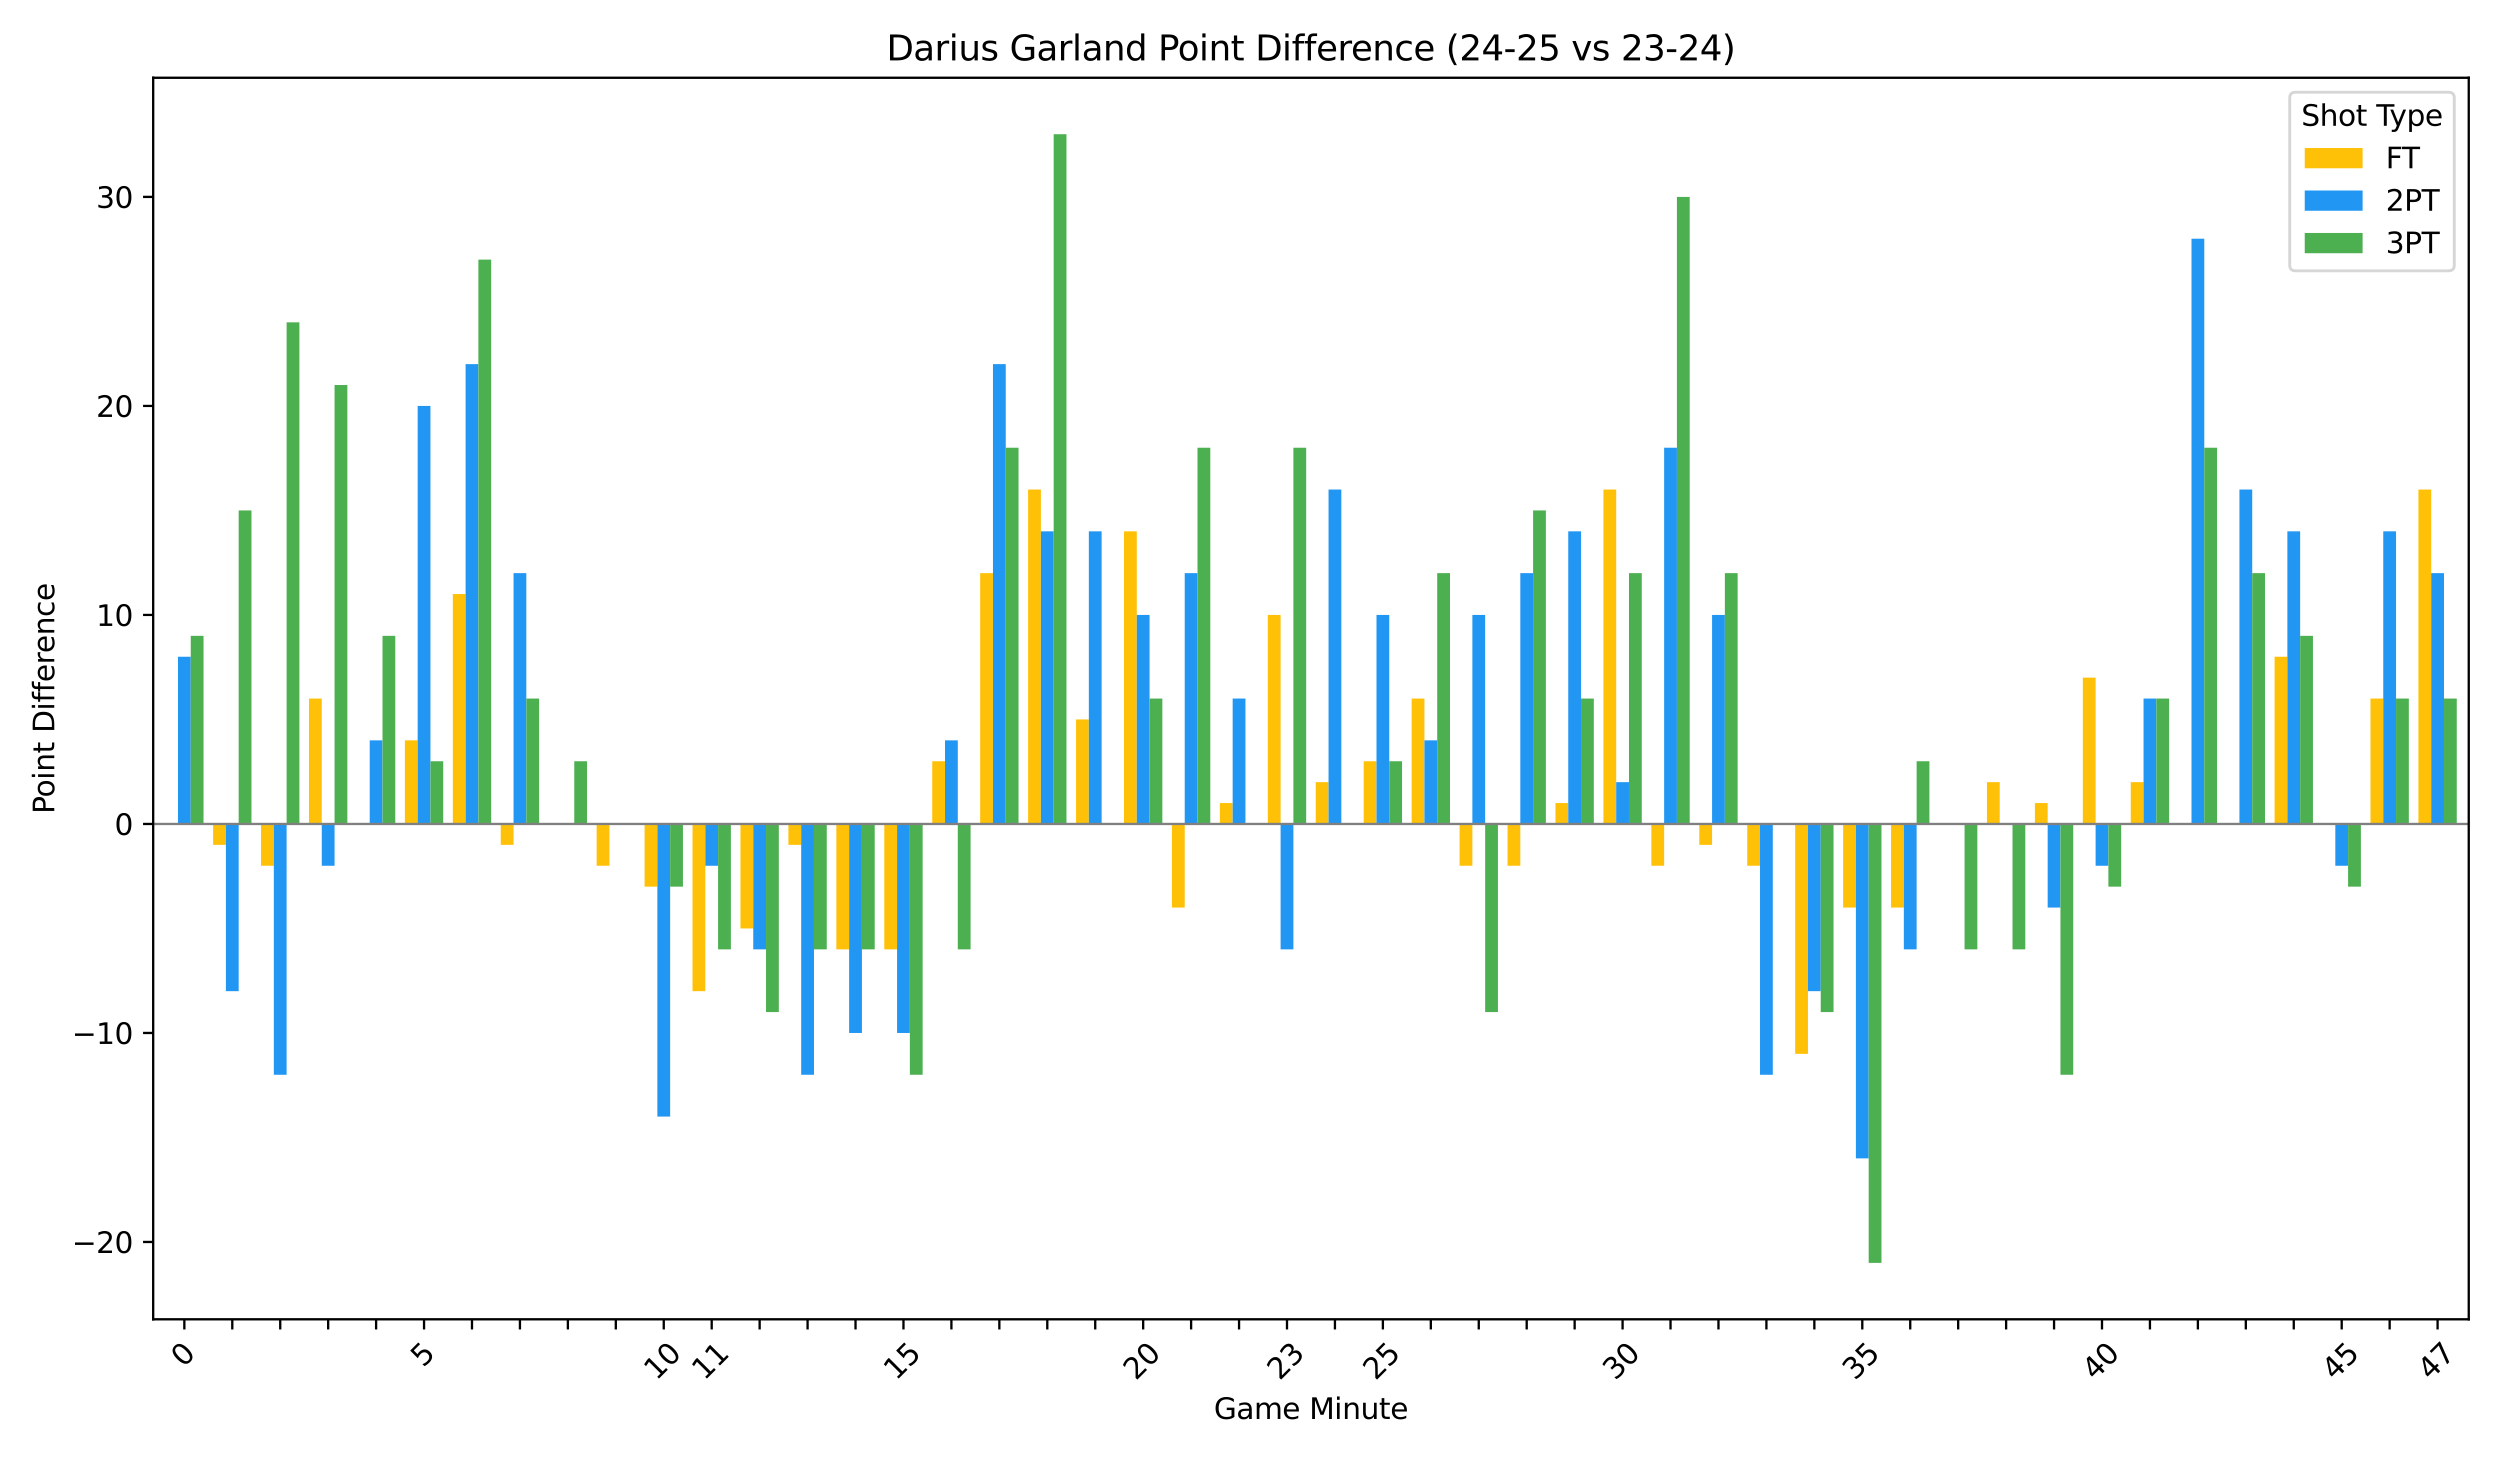 <?xml version="1.0" encoding="utf-8" standalone="no"?>
<!DOCTYPE svg PUBLIC "-//W3C//DTD SVG 1.1//EN"
  "http://www.w3.org/Graphics/SVG/1.1/DTD/svg11.dtd">
<svg xmlns:xlink="http://www.w3.org/1999/xlink" width="864pt" height="504pt" viewBox="0 0 864 504" xmlns="http://www.w3.org/2000/svg" version="1.1">
 <defs>
  <style type="text/css">*{stroke-linejoin: round; stroke-linecap: butt}</style>
 </defs>
 <g id="figure_1">
  <g id="patch_1">
   <path d="M 0 504 
L 864 504 
L 864 0 
L 0 0 
z
" style="fill: #ffffff"/>
  </g>
  <g id="axes_1">
   <g id="patch_2">
    <path d="M 52.94 455.956 
L 853.2 455.956 
L 853.2 26.88 
L 52.94 26.88 
z
" style="fill: #ffffff"/>
   </g>
   <g id="patch_3">
    <path d="M 57.082 284.759 
L 61.5 284.759 
L 61.5 284.759 
L 57.082 284.759 
z
" clip-path="url(#p89f8c8fff1)" style="fill: #ffc107"/>
   </g>
   <g id="patch_4">
    <path d="M 73.651 284.759 
L 78.069 284.759 
L 78.069 291.982 
L 73.651 291.982 
z
" clip-path="url(#p89f8c8fff1)" style="fill: #ffc107"/>
   </g>
   <g id="patch_5">
    <path d="M 90.219 284.759 
L 94.637 284.759 
L 94.637 299.206 
L 90.219 299.206 
z
" clip-path="url(#p89f8c8fff1)" style="fill: #ffc107"/>
   </g>
   <g id="patch_6">
    <path d="M 106.788 284.759 
L 111.206 284.759 
L 111.206 241.418 
L 106.788 241.418 
z
" clip-path="url(#p89f8c8fff1)" style="fill: #ffc107"/>
   </g>
   <g id="patch_7">
    <path d="M 123.356 284.759 
L 127.775 284.759 
L 127.775 284.759 
L 123.356 284.759 
z
" clip-path="url(#p89f8c8fff1)" style="fill: #ffc107"/>
   </g>
   <g id="patch_8">
    <path d="M 139.925 284.759 
L 144.343 284.759 
L 144.343 255.865 
L 139.925 255.865 
z
" clip-path="url(#p89f8c8fff1)" style="fill: #ffc107"/>
   </g>
   <g id="patch_9">
    <path d="M 156.493 284.759 
L 160.912 284.759 
L 160.912 205.3 
L 156.493 205.3 
z
" clip-path="url(#p89f8c8fff1)" style="fill: #ffc107"/>
   </g>
   <g id="patch_10">
    <path d="M 173.062 284.759 
L 177.48 284.759 
L 177.48 291.982 
L 173.062 291.982 
z
" clip-path="url(#p89f8c8fff1)" style="fill: #ffc107"/>
   </g>
   <g id="patch_11">
    <path d="M 189.63 284.759 
L 194.049 284.759 
L 194.049 284.759 
L 189.63 284.759 
z
" clip-path="url(#p89f8c8fff1)" style="fill: #ffc107"/>
   </g>
   <g id="patch_12">
    <path d="M 206.199 284.759 
L 210.617 284.759 
L 210.617 299.206 
L 206.199 299.206 
z
" clip-path="url(#p89f8c8fff1)" style="fill: #ffc107"/>
   </g>
   <g id="patch_13">
    <path d="M 222.767 284.759 
L 227.186 284.759 
L 227.186 306.429 
L 222.767 306.429 
z
" clip-path="url(#p89f8c8fff1)" style="fill: #ffc107"/>
   </g>
   <g id="patch_14">
    <path d="M 239.336 284.759 
L 243.754 284.759 
L 243.754 342.547 
L 239.336 342.547 
z
" clip-path="url(#p89f8c8fff1)" style="fill: #ffc107"/>
   </g>
   <g id="patch_15">
    <path d="M 255.904 284.759 
L 260.323 284.759 
L 260.323 320.876 
L 255.904 320.876 
z
" clip-path="url(#p89f8c8fff1)" style="fill: #ffc107"/>
   </g>
   <g id="patch_16">
    <path d="M 272.473 284.759 
L 276.891 284.759 
L 276.891 291.982 
L 272.473 291.982 
z
" clip-path="url(#p89f8c8fff1)" style="fill: #ffc107"/>
   </g>
   <g id="patch_17">
    <path d="M 289.042 284.759 
L 293.46 284.759 
L 293.46 328.1 
L 289.042 328.1 
z
" clip-path="url(#p89f8c8fff1)" style="fill: #ffc107"/>
   </g>
   <g id="patch_18">
    <path d="M 305.61 284.759 
L 310.028 284.759 
L 310.028 328.1 
L 305.61 328.1 
z
" clip-path="url(#p89f8c8fff1)" style="fill: #ffc107"/>
   </g>
   <g id="patch_19">
    <path d="M 322.179 284.759 
L 326.597 284.759 
L 326.597 263.088 
L 322.179 263.088 
z
" clip-path="url(#p89f8c8fff1)" style="fill: #ffc107"/>
   </g>
   <g id="patch_20">
    <path d="M 338.747 284.759 
L 343.165 284.759 
L 343.165 198.077 
L 338.747 198.077 
z
" clip-path="url(#p89f8c8fff1)" style="fill: #ffc107"/>
   </g>
   <g id="patch_21">
    <path d="M 355.316 284.759 
L 359.734 284.759 
L 359.734 169.183 
L 355.316 169.183 
z
" clip-path="url(#p89f8c8fff1)" style="fill: #ffc107"/>
   </g>
   <g id="patch_22">
    <path d="M 371.884 284.759 
L 376.302 284.759 
L 376.302 248.641 
L 371.884 248.641 
z
" clip-path="url(#p89f8c8fff1)" style="fill: #ffc107"/>
   </g>
   <g id="patch_23">
    <path d="M 388.453 284.759 
L 392.871 284.759 
L 392.871 183.63 
L 388.453 183.63 
z
" clip-path="url(#p89f8c8fff1)" style="fill: #ffc107"/>
   </g>
   <g id="patch_24">
    <path d="M 405.021 284.759 
L 409.44 284.759 
L 409.44 313.653 
L 405.021 313.653 
z
" clip-path="url(#p89f8c8fff1)" style="fill: #ffc107"/>
   </g>
   <g id="patch_25">
    <path d="M 421.59 284.759 
L 426.008 284.759 
L 426.008 277.535 
L 421.59 277.535 
z
" clip-path="url(#p89f8c8fff1)" style="fill: #ffc107"/>
   </g>
   <g id="patch_26">
    <path d="M 438.158 284.759 
L 442.577 284.759 
L 442.577 212.524 
L 438.158 212.524 
z
" clip-path="url(#p89f8c8fff1)" style="fill: #ffc107"/>
   </g>
   <g id="patch_27">
    <path d="M 454.727 284.759 
L 459.145 284.759 
L 459.145 270.312 
L 454.727 270.312 
z
" clip-path="url(#p89f8c8fff1)" style="fill: #ffc107"/>
   </g>
   <g id="patch_28">
    <path d="M 471.295 284.759 
L 475.714 284.759 
L 475.714 263.088 
L 471.295 263.088 
z
" clip-path="url(#p89f8c8fff1)" style="fill: #ffc107"/>
   </g>
   <g id="patch_29">
    <path d="M 487.864 284.759 
L 492.282 284.759 
L 492.282 241.418 
L 487.864 241.418 
z
" clip-path="url(#p89f8c8fff1)" style="fill: #ffc107"/>
   </g>
   <g id="patch_30">
    <path d="M 504.432 284.759 
L 508.851 284.759 
L 508.851 299.206 
L 504.432 299.206 
z
" clip-path="url(#p89f8c8fff1)" style="fill: #ffc107"/>
   </g>
   <g id="patch_31">
    <path d="M 521.001 284.759 
L 525.419 284.759 
L 525.419 299.206 
L 521.001 299.206 
z
" clip-path="url(#p89f8c8fff1)" style="fill: #ffc107"/>
   </g>
   <g id="patch_32">
    <path d="M 537.57 284.759 
L 541.988 284.759 
L 541.988 277.535 
L 537.57 277.535 
z
" clip-path="url(#p89f8c8fff1)" style="fill: #ffc107"/>
   </g>
   <g id="patch_33">
    <path d="M 554.138 284.759 
L 558.556 284.759 
L 558.556 169.183 
L 554.138 169.183 
z
" clip-path="url(#p89f8c8fff1)" style="fill: #ffc107"/>
   </g>
   <g id="patch_34">
    <path d="M 570.707 284.759 
L 575.125 284.759 
L 575.125 299.206 
L 570.707 299.206 
z
" clip-path="url(#p89f8c8fff1)" style="fill: #ffc107"/>
   </g>
   <g id="patch_35">
    <path d="M 587.275 284.759 
L 591.693 284.759 
L 591.693 291.982 
L 587.275 291.982 
z
" clip-path="url(#p89f8c8fff1)" style="fill: #ffc107"/>
   </g>
   <g id="patch_36">
    <path d="M 603.844 284.759 
L 608.262 284.759 
L 608.262 299.206 
L 603.844 299.206 
z
" clip-path="url(#p89f8c8fff1)" style="fill: #ffc107"/>
   </g>
   <g id="patch_37">
    <path d="M 620.412 284.759 
L 624.83 284.759 
L 624.83 364.217 
L 620.412 364.217 
z
" clip-path="url(#p89f8c8fff1)" style="fill: #ffc107"/>
   </g>
   <g id="patch_38">
    <path d="M 636.981 284.759 
L 641.399 284.759 
L 641.399 313.653 
L 636.981 313.653 
z
" clip-path="url(#p89f8c8fff1)" style="fill: #ffc107"/>
   </g>
   <g id="patch_39">
    <path d="M 653.549 284.759 
L 657.967 284.759 
L 657.967 313.653 
L 653.549 313.653 
z
" clip-path="url(#p89f8c8fff1)" style="fill: #ffc107"/>
   </g>
   <g id="patch_40">
    <path d="M 670.118 284.759 
L 674.536 284.759 
L 674.536 284.759 
L 670.118 284.759 
z
" clip-path="url(#p89f8c8fff1)" style="fill: #ffc107"/>
   </g>
   <g id="patch_41">
    <path d="M 686.686 284.759 
L 691.105 284.759 
L 691.105 270.312 
L 686.686 270.312 
z
" clip-path="url(#p89f8c8fff1)" style="fill: #ffc107"/>
   </g>
   <g id="patch_42">
    <path d="M 703.255 284.759 
L 707.673 284.759 
L 707.673 277.535 
L 703.255 277.535 
z
" clip-path="url(#p89f8c8fff1)" style="fill: #ffc107"/>
   </g>
   <g id="patch_43">
    <path d="M 719.823 284.759 
L 724.242 284.759 
L 724.242 234.194 
L 719.823 234.194 
z
" clip-path="url(#p89f8c8fff1)" style="fill: #ffc107"/>
   </g>
   <g id="patch_44">
    <path d="M 736.392 284.759 
L 740.81 284.759 
L 740.81 270.312 
L 736.392 270.312 
z
" clip-path="url(#p89f8c8fff1)" style="fill: #ffc107"/>
   </g>
   <g id="patch_45">
    <path d="M 752.96 284.759 
L 757.379 284.759 
L 757.379 284.759 
L 752.96 284.759 
z
" clip-path="url(#p89f8c8fff1)" style="fill: #ffc107"/>
   </g>
   <g id="patch_46">
    <path d="M 769.529 284.759 
L 773.947 284.759 
L 773.947 284.759 
L 769.529 284.759 
z
" clip-path="url(#p89f8c8fff1)" style="fill: #ffc107"/>
   </g>
   <g id="patch_47">
    <path d="M 786.097 284.759 
L 790.516 284.759 
L 790.516 226.971 
L 786.097 226.971 
z
" clip-path="url(#p89f8c8fff1)" style="fill: #ffc107"/>
   </g>
   <g id="patch_48">
    <path d="M 802.666 284.759 
L 807.084 284.759 
L 807.084 284.759 
L 802.666 284.759 
z
" clip-path="url(#p89f8c8fff1)" style="fill: #ffc107"/>
   </g>
   <g id="patch_49">
    <path d="M 819.235 284.759 
L 823.653 284.759 
L 823.653 241.418 
L 819.235 241.418 
z
" clip-path="url(#p89f8c8fff1)" style="fill: #ffc107"/>
   </g>
   <g id="patch_50">
    <path d="M 835.803 284.759 
L 840.221 284.759 
L 840.221 169.183 
L 835.803 169.183 
z
" clip-path="url(#p89f8c8fff1)" style="fill: #ffc107"/>
   </g>
   <g id="patch_51">
    <path d="M 61.5 284.759 
L 65.919 284.759 
L 65.919 226.971 
L 61.5 226.971 
z
" clip-path="url(#p89f8c8fff1)" style="fill: #2196f3"/>
   </g>
   <g id="patch_52">
    <path d="M 78.069 284.759 
L 82.487 284.759 
L 82.487 342.547 
L 78.069 342.547 
z
" clip-path="url(#p89f8c8fff1)" style="fill: #2196f3"/>
   </g>
   <g id="patch_53">
    <path d="M 94.637 284.759 
L 99.056 284.759 
L 99.056 371.441 
L 94.637 371.441 
z
" clip-path="url(#p89f8c8fff1)" style="fill: #2196f3"/>
   </g>
   <g id="patch_54">
    <path d="M 111.206 284.759 
L 115.624 284.759 
L 115.624 299.206 
L 111.206 299.206 
z
" clip-path="url(#p89f8c8fff1)" style="fill: #2196f3"/>
   </g>
   <g id="patch_55">
    <path d="M 127.775 284.759 
L 132.193 284.759 
L 132.193 255.865 
L 127.775 255.865 
z
" clip-path="url(#p89f8c8fff1)" style="fill: #2196f3"/>
   </g>
   <g id="patch_56">
    <path d="M 144.343 284.759 
L 148.761 284.759 
L 148.761 140.289 
L 144.343 140.289 
z
" clip-path="url(#p89f8c8fff1)" style="fill: #2196f3"/>
   </g>
   <g id="patch_57">
    <path d="M 160.912 284.759 
L 165.33 284.759 
L 165.33 125.842 
L 160.912 125.842 
z
" clip-path="url(#p89f8c8fff1)" style="fill: #2196f3"/>
   </g>
   <g id="patch_58">
    <path d="M 177.48 284.759 
L 181.898 284.759 
L 181.898 198.077 
L 177.48 198.077 
z
" clip-path="url(#p89f8c8fff1)" style="fill: #2196f3"/>
   </g>
   <g id="patch_59">
    <path d="M 194.049 284.759 
L 198.467 284.759 
L 198.467 284.759 
L 194.049 284.759 
z
" clip-path="url(#p89f8c8fff1)" style="fill: #2196f3"/>
   </g>
   <g id="patch_60">
    <path d="M 210.617 284.759 
L 215.035 284.759 
L 215.035 284.759 
L 210.617 284.759 
z
" clip-path="url(#p89f8c8fff1)" style="fill: #2196f3"/>
   </g>
   <g id="patch_61">
    <path d="M 227.186 284.759 
L 231.604 284.759 
L 231.604 385.888 
L 227.186 385.888 
z
" clip-path="url(#p89f8c8fff1)" style="fill: #2196f3"/>
   </g>
   <g id="patch_62">
    <path d="M 243.754 284.759 
L 248.173 284.759 
L 248.173 299.206 
L 243.754 299.206 
z
" clip-path="url(#p89f8c8fff1)" style="fill: #2196f3"/>
   </g>
   <g id="patch_63">
    <path d="M 260.323 284.759 
L 264.741 284.759 
L 264.741 328.1 
L 260.323 328.1 
z
" clip-path="url(#p89f8c8fff1)" style="fill: #2196f3"/>
   </g>
   <g id="patch_64">
    <path d="M 276.891 284.759 
L 281.31 284.759 
L 281.31 371.441 
L 276.891 371.441 
z
" clip-path="url(#p89f8c8fff1)" style="fill: #2196f3"/>
   </g>
   <g id="patch_65">
    <path d="M 293.46 284.759 
L 297.878 284.759 
L 297.878 356.994 
L 293.46 356.994 
z
" clip-path="url(#p89f8c8fff1)" style="fill: #2196f3"/>
   </g>
   <g id="patch_66">
    <path d="M 310.028 284.759 
L 314.447 284.759 
L 314.447 356.994 
L 310.028 356.994 
z
" clip-path="url(#p89f8c8fff1)" style="fill: #2196f3"/>
   </g>
   <g id="patch_67">
    <path d="M 326.597 284.759 
L 331.015 284.759 
L 331.015 255.865 
L 326.597 255.865 
z
" clip-path="url(#p89f8c8fff1)" style="fill: #2196f3"/>
   </g>
   <g id="patch_68">
    <path d="M 343.165 284.759 
L 347.584 284.759 
L 347.584 125.842 
L 343.165 125.842 
z
" clip-path="url(#p89f8c8fff1)" style="fill: #2196f3"/>
   </g>
   <g id="patch_69">
    <path d="M 359.734 284.759 
L 364.152 284.759 
L 364.152 183.63 
L 359.734 183.63 
z
" clip-path="url(#p89f8c8fff1)" style="fill: #2196f3"/>
   </g>
   <g id="patch_70">
    <path d="M 376.302 284.759 
L 380.721 284.759 
L 380.721 183.63 
L 376.302 183.63 
z
" clip-path="url(#p89f8c8fff1)" style="fill: #2196f3"/>
   </g>
   <g id="patch_71">
    <path d="M 392.871 284.759 
L 397.289 284.759 
L 397.289 212.524 
L 392.871 212.524 
z
" clip-path="url(#p89f8c8fff1)" style="fill: #2196f3"/>
   </g>
   <g id="patch_72">
    <path d="M 409.44 284.759 
L 413.858 284.759 
L 413.858 198.077 
L 409.44 198.077 
z
" clip-path="url(#p89f8c8fff1)" style="fill: #2196f3"/>
   </g>
   <g id="patch_73">
    <path d="M 426.008 284.759 
L 430.426 284.759 
L 430.426 241.418 
L 426.008 241.418 
z
" clip-path="url(#p89f8c8fff1)" style="fill: #2196f3"/>
   </g>
   <g id="patch_74">
    <path d="M 442.577 284.759 
L 446.995 284.759 
L 446.995 328.1 
L 442.577 328.1 
z
" clip-path="url(#p89f8c8fff1)" style="fill: #2196f3"/>
   </g>
   <g id="patch_75">
    <path d="M 459.145 284.759 
L 463.563 284.759 
L 463.563 169.183 
L 459.145 169.183 
z
" clip-path="url(#p89f8c8fff1)" style="fill: #2196f3"/>
   </g>
   <g id="patch_76">
    <path d="M 475.714 284.759 
L 480.132 284.759 
L 480.132 212.524 
L 475.714 212.524 
z
" clip-path="url(#p89f8c8fff1)" style="fill: #2196f3"/>
   </g>
   <g id="patch_77">
    <path d="M 492.282 284.759 
L 496.7 284.759 
L 496.7 255.865 
L 492.282 255.865 
z
" clip-path="url(#p89f8c8fff1)" style="fill: #2196f3"/>
   </g>
   <g id="patch_78">
    <path d="M 508.851 284.759 
L 513.269 284.759 
L 513.269 212.524 
L 508.851 212.524 
z
" clip-path="url(#p89f8c8fff1)" style="fill: #2196f3"/>
   </g>
   <g id="patch_79">
    <path d="M 525.419 284.759 
L 529.838 284.759 
L 529.838 198.077 
L 525.419 198.077 
z
" clip-path="url(#p89f8c8fff1)" style="fill: #2196f3"/>
   </g>
   <g id="patch_80">
    <path d="M 541.988 284.759 
L 546.406 284.759 
L 546.406 183.63 
L 541.988 183.63 
z
" clip-path="url(#p89f8c8fff1)" style="fill: #2196f3"/>
   </g>
   <g id="patch_81">
    <path d="M 558.556 284.759 
L 562.975 284.759 
L 562.975 270.312 
L 558.556 270.312 
z
" clip-path="url(#p89f8c8fff1)" style="fill: #2196f3"/>
   </g>
   <g id="patch_82">
    <path d="M 575.125 284.759 
L 579.543 284.759 
L 579.543 154.736 
L 575.125 154.736 
z
" clip-path="url(#p89f8c8fff1)" style="fill: #2196f3"/>
   </g>
   <g id="patch_83">
    <path d="M 591.693 284.759 
L 596.112 284.759 
L 596.112 212.524 
L 591.693 212.524 
z
" clip-path="url(#p89f8c8fff1)" style="fill: #2196f3"/>
   </g>
   <g id="patch_84">
    <path d="M 608.262 284.759 
L 612.68 284.759 
L 612.68 371.441 
L 608.262 371.441 
z
" clip-path="url(#p89f8c8fff1)" style="fill: #2196f3"/>
   </g>
   <g id="patch_85">
    <path d="M 624.83 284.759 
L 629.249 284.759 
L 629.249 342.547 
L 624.83 342.547 
z
" clip-path="url(#p89f8c8fff1)" style="fill: #2196f3"/>
   </g>
   <g id="patch_86">
    <path d="M 641.399 284.759 
L 645.817 284.759 
L 645.817 400.335 
L 641.399 400.335 
z
" clip-path="url(#p89f8c8fff1)" style="fill: #2196f3"/>
   </g>
   <g id="patch_87">
    <path d="M 657.967 284.759 
L 662.386 284.759 
L 662.386 328.1 
L 657.967 328.1 
z
" clip-path="url(#p89f8c8fff1)" style="fill: #2196f3"/>
   </g>
   <g id="patch_88">
    <path d="M 674.536 284.759 
L 678.954 284.759 
L 678.954 284.759 
L 674.536 284.759 
z
" clip-path="url(#p89f8c8fff1)" style="fill: #2196f3"/>
   </g>
   <g id="patch_89">
    <path d="M 691.105 284.759 
L 695.523 284.759 
L 695.523 284.759 
L 691.105 284.759 
z
" clip-path="url(#p89f8c8fff1)" style="fill: #2196f3"/>
   </g>
   <g id="patch_90">
    <path d="M 707.673 284.759 
L 712.091 284.759 
L 712.091 313.653 
L 707.673 313.653 
z
" clip-path="url(#p89f8c8fff1)" style="fill: #2196f3"/>
   </g>
   <g id="patch_91">
    <path d="M 724.242 284.759 
L 728.66 284.759 
L 728.66 299.206 
L 724.242 299.206 
z
" clip-path="url(#p89f8c8fff1)" style="fill: #2196f3"/>
   </g>
   <g id="patch_92">
    <path d="M 740.81 284.759 
L 745.228 284.759 
L 745.228 241.418 
L 740.81 241.418 
z
" clip-path="url(#p89f8c8fff1)" style="fill: #2196f3"/>
   </g>
   <g id="patch_93">
    <path d="M 757.379 284.759 
L 761.797 284.759 
L 761.797 82.501 
L 757.379 82.501 
z
" clip-path="url(#p89f8c8fff1)" style="fill: #2196f3"/>
   </g>
   <g id="patch_94">
    <path d="M 773.947 284.759 
L 778.365 284.759 
L 778.365 169.183 
L 773.947 169.183 
z
" clip-path="url(#p89f8c8fff1)" style="fill: #2196f3"/>
   </g>
   <g id="patch_95">
    <path d="M 790.516 284.759 
L 794.934 284.759 
L 794.934 183.63 
L 790.516 183.63 
z
" clip-path="url(#p89f8c8fff1)" style="fill: #2196f3"/>
   </g>
   <g id="patch_96">
    <path d="M 807.084 284.759 
L 811.503 284.759 
L 811.503 299.206 
L 807.084 299.206 
z
" clip-path="url(#p89f8c8fff1)" style="fill: #2196f3"/>
   </g>
   <g id="patch_97">
    <path d="M 823.653 284.759 
L 828.071 284.759 
L 828.071 183.63 
L 823.653 183.63 
z
" clip-path="url(#p89f8c8fff1)" style="fill: #2196f3"/>
   </g>
   <g id="patch_98">
    <path d="M 840.221 284.759 
L 844.64 284.759 
L 844.64 198.077 
L 840.221 198.077 
z
" clip-path="url(#p89f8c8fff1)" style="fill: #2196f3"/>
   </g>
   <g id="patch_99">
    <path d="M 65.919 284.759 
L 70.337 284.759 
L 70.337 219.747 
L 65.919 219.747 
z
" clip-path="url(#p89f8c8fff1)" style="fill: #4caf50"/>
   </g>
   <g id="patch_100">
    <path d="M 82.487 284.759 
L 86.905 284.759 
L 86.905 176.406 
L 82.487 176.406 
z
" clip-path="url(#p89f8c8fff1)" style="fill: #4caf50"/>
   </g>
   <g id="patch_101">
    <path d="M 99.056 284.759 
L 103.474 284.759 
L 103.474 111.395 
L 99.056 111.395 
z
" clip-path="url(#p89f8c8fff1)" style="fill: #4caf50"/>
   </g>
   <g id="patch_102">
    <path d="M 115.624 284.759 
L 120.043 284.759 
L 120.043 133.065 
L 115.624 133.065 
z
" clip-path="url(#p89f8c8fff1)" style="fill: #4caf50"/>
   </g>
   <g id="patch_103">
    <path d="M 132.193 284.759 
L 136.611 284.759 
L 136.611 219.747 
L 132.193 219.747 
z
" clip-path="url(#p89f8c8fff1)" style="fill: #4caf50"/>
   </g>
   <g id="patch_104">
    <path d="M 148.761 284.759 
L 153.18 284.759 
L 153.18 263.088 
L 148.761 263.088 
z
" clip-path="url(#p89f8c8fff1)" style="fill: #4caf50"/>
   </g>
   <g id="patch_105">
    <path d="M 165.33 284.759 
L 169.748 284.759 
L 169.748 89.724 
L 165.33 89.724 
z
" clip-path="url(#p89f8c8fff1)" style="fill: #4caf50"/>
   </g>
   <g id="patch_106">
    <path d="M 181.898 284.759 
L 186.317 284.759 
L 186.317 241.418 
L 181.898 241.418 
z
" clip-path="url(#p89f8c8fff1)" style="fill: #4caf50"/>
   </g>
   <g id="patch_107">
    <path d="M 198.467 284.759 
L 202.885 284.759 
L 202.885 263.088 
L 198.467 263.088 
z
" clip-path="url(#p89f8c8fff1)" style="fill: #4caf50"/>
   </g>
   <g id="patch_108">
    <path d="M 215.035 284.759 
L 219.454 284.759 
L 219.454 284.759 
L 215.035 284.759 
z
" clip-path="url(#p89f8c8fff1)" style="fill: #4caf50"/>
   </g>
   <g id="patch_109">
    <path d="M 231.604 284.759 
L 236.022 284.759 
L 236.022 306.429 
L 231.604 306.429 
z
" clip-path="url(#p89f8c8fff1)" style="fill: #4caf50"/>
   </g>
   <g id="patch_110">
    <path d="M 248.173 284.759 
L 252.591 284.759 
L 252.591 328.1 
L 248.173 328.1 
z
" clip-path="url(#p89f8c8fff1)" style="fill: #4caf50"/>
   </g>
   <g id="patch_111">
    <path d="M 264.741 284.759 
L 269.159 284.759 
L 269.159 349.77 
L 264.741 349.77 
z
" clip-path="url(#p89f8c8fff1)" style="fill: #4caf50"/>
   </g>
   <g id="patch_112">
    <path d="M 281.31 284.759 
L 285.728 284.759 
L 285.728 328.1 
L 281.31 328.1 
z
" clip-path="url(#p89f8c8fff1)" style="fill: #4caf50"/>
   </g>
   <g id="patch_113">
    <path d="M 297.878 284.759 
L 302.296 284.759 
L 302.296 328.1 
L 297.878 328.1 
z
" clip-path="url(#p89f8c8fff1)" style="fill: #4caf50"/>
   </g>
   <g id="patch_114">
    <path d="M 314.447 284.759 
L 318.865 284.759 
L 318.865 371.441 
L 314.447 371.441 
z
" clip-path="url(#p89f8c8fff1)" style="fill: #4caf50"/>
   </g>
   <g id="patch_115">
    <path d="M 331.015 284.759 
L 335.433 284.759 
L 335.433 328.1 
L 331.015 328.1 
z
" clip-path="url(#p89f8c8fff1)" style="fill: #4caf50"/>
   </g>
   <g id="patch_116">
    <path d="M 347.584 284.759 
L 352.002 284.759 
L 352.002 154.736 
L 347.584 154.736 
z
" clip-path="url(#p89f8c8fff1)" style="fill: #4caf50"/>
   </g>
   <g id="patch_117">
    <path d="M 364.152 284.759 
L 368.57 284.759 
L 368.57 46.383 
L 364.152 46.383 
z
" clip-path="url(#p89f8c8fff1)" style="fill: #4caf50"/>
   </g>
   <g id="patch_118">
    <path d="M 380.721 284.759 
L 385.139 284.759 
L 385.139 284.759 
L 380.721 284.759 
z
" clip-path="url(#p89f8c8fff1)" style="fill: #4caf50"/>
   </g>
   <g id="patch_119">
    <path d="M 397.289 284.759 
L 401.708 284.759 
L 401.708 241.418 
L 397.289 241.418 
z
" clip-path="url(#p89f8c8fff1)" style="fill: #4caf50"/>
   </g>
   <g id="patch_120">
    <path d="M 413.858 284.759 
L 418.276 284.759 
L 418.276 154.736 
L 413.858 154.736 
z
" clip-path="url(#p89f8c8fff1)" style="fill: #4caf50"/>
   </g>
   <g id="patch_121">
    <path d="M 430.426 284.759 
L 434.845 284.759 
L 434.845 284.759 
L 430.426 284.759 
z
" clip-path="url(#p89f8c8fff1)" style="fill: #4caf50"/>
   </g>
   <g id="patch_122">
    <path d="M 446.995 284.759 
L 451.413 284.759 
L 451.413 154.736 
L 446.995 154.736 
z
" clip-path="url(#p89f8c8fff1)" style="fill: #4caf50"/>
   </g>
   <g id="patch_123">
    <path d="M 463.563 284.759 
L 467.982 284.759 
L 467.982 284.759 
L 463.563 284.759 
z
" clip-path="url(#p89f8c8fff1)" style="fill: #4caf50"/>
   </g>
   <g id="patch_124">
    <path d="M 480.132 284.759 
L 484.55 284.759 
L 484.55 263.088 
L 480.132 263.088 
z
" clip-path="url(#p89f8c8fff1)" style="fill: #4caf50"/>
   </g>
   <g id="patch_125">
    <path d="M 496.7 284.759 
L 501.119 284.759 
L 501.119 198.077 
L 496.7 198.077 
z
" clip-path="url(#p89f8c8fff1)" style="fill: #4caf50"/>
   </g>
   <g id="patch_126">
    <path d="M 513.269 284.759 
L 517.687 284.759 
L 517.687 349.77 
L 513.269 349.77 
z
" clip-path="url(#p89f8c8fff1)" style="fill: #4caf50"/>
   </g>
   <g id="patch_127">
    <path d="M 529.838 284.759 
L 534.256 284.759 
L 534.256 176.406 
L 529.838 176.406 
z
" clip-path="url(#p89f8c8fff1)" style="fill: #4caf50"/>
   </g>
   <g id="patch_128">
    <path d="M 546.406 284.759 
L 550.824 284.759 
L 550.824 241.418 
L 546.406 241.418 
z
" clip-path="url(#p89f8c8fff1)" style="fill: #4caf50"/>
   </g>
   <g id="patch_129">
    <path d="M 562.975 284.759 
L 567.393 284.759 
L 567.393 198.077 
L 562.975 198.077 
z
" clip-path="url(#p89f8c8fff1)" style="fill: #4caf50"/>
   </g>
   <g id="patch_130">
    <path d="M 579.543 284.759 
L 583.961 284.759 
L 583.961 68.054 
L 579.543 68.054 
z
" clip-path="url(#p89f8c8fff1)" style="fill: #4caf50"/>
   </g>
   <g id="patch_131">
    <path d="M 596.112 284.759 
L 600.53 284.759 
L 600.53 198.077 
L 596.112 198.077 
z
" clip-path="url(#p89f8c8fff1)" style="fill: #4caf50"/>
   </g>
   <g id="patch_132">
    <path d="M 612.68 284.759 
L 617.098 284.759 
L 617.098 284.759 
L 612.68 284.759 
z
" clip-path="url(#p89f8c8fff1)" style="fill: #4caf50"/>
   </g>
   <g id="patch_133">
    <path d="M 629.249 284.759 
L 633.667 284.759 
L 633.667 349.77 
L 629.249 349.77 
z
" clip-path="url(#p89f8c8fff1)" style="fill: #4caf50"/>
   </g>
   <g id="patch_134">
    <path d="M 645.817 284.759 
L 650.236 284.759 
L 650.236 436.452 
L 645.817 436.452 
z
" clip-path="url(#p89f8c8fff1)" style="fill: #4caf50"/>
   </g>
   <g id="patch_135">
    <path d="M 662.386 284.759 
L 666.804 284.759 
L 666.804 263.088 
L 662.386 263.088 
z
" clip-path="url(#p89f8c8fff1)" style="fill: #4caf50"/>
   </g>
   <g id="patch_136">
    <path d="M 678.954 284.759 
L 683.373 284.759 
L 683.373 328.1 
L 678.954 328.1 
z
" clip-path="url(#p89f8c8fff1)" style="fill: #4caf50"/>
   </g>
   <g id="patch_137">
    <path d="M 695.523 284.759 
L 699.941 284.759 
L 699.941 328.1 
L 695.523 328.1 
z
" clip-path="url(#p89f8c8fff1)" style="fill: #4caf50"/>
   </g>
   <g id="patch_138">
    <path d="M 712.091 284.759 
L 716.51 284.759 
L 716.51 371.441 
L 712.091 371.441 
z
" clip-path="url(#p89f8c8fff1)" style="fill: #4caf50"/>
   </g>
   <g id="patch_139">
    <path d="M 728.66 284.759 
L 733.078 284.759 
L 733.078 306.429 
L 728.66 306.429 
z
" clip-path="url(#p89f8c8fff1)" style="fill: #4caf50"/>
   </g>
   <g id="patch_140">
    <path d="M 745.228 284.759 
L 749.647 284.759 
L 749.647 241.418 
L 745.228 241.418 
z
" clip-path="url(#p89f8c8fff1)" style="fill: #4caf50"/>
   </g>
   <g id="patch_141">
    <path d="M 761.797 284.759 
L 766.215 284.759 
L 766.215 154.736 
L 761.797 154.736 
z
" clip-path="url(#p89f8c8fff1)" style="fill: #4caf50"/>
   </g>
   <g id="patch_142">
    <path d="M 778.365 284.759 
L 782.784 284.759 
L 782.784 198.077 
L 778.365 198.077 
z
" clip-path="url(#p89f8c8fff1)" style="fill: #4caf50"/>
   </g>
   <g id="patch_143">
    <path d="M 794.934 284.759 
L 799.352 284.759 
L 799.352 219.747 
L 794.934 219.747 
z
" clip-path="url(#p89f8c8fff1)" style="fill: #4caf50"/>
   </g>
   <g id="patch_144">
    <path d="M 811.503 284.759 
L 815.921 284.759 
L 815.921 306.429 
L 811.503 306.429 
z
" clip-path="url(#p89f8c8fff1)" style="fill: #4caf50"/>
   </g>
   <g id="patch_145">
    <path d="M 828.071 284.759 
L 832.489 284.759 
L 832.489 241.418 
L 828.071 241.418 
z
" clip-path="url(#p89f8c8fff1)" style="fill: #4caf50"/>
   </g>
   <g id="patch_146">
    <path d="M 844.64 284.759 
L 849.058 284.759 
L 849.058 241.418 
L 844.64 241.418 
z
" clip-path="url(#p89f8c8fff1)" style="fill: #4caf50"/>
   </g>
   <g id="matplotlib.axis_1">
    <g id="xtick_1">
     <g id="line2d_1">
      <defs>
       <path id="m55259b1082" d="M 0 0 
L 0 3.5 
" style="stroke: #000000; stroke-width: 0.8"/>
      </defs>
      <g>
       <use xlink:href="#m55259b1082" x="63.71" y="455.956" style="stroke: #000000; stroke-width: 0.8"/>
      </g>
     </g>
     <g id="text_1">
      <!-- 0 -->
      <g transform="translate(63.411 472.827) rotate(-45) scale(0.1 -0.1)">
       <defs>
        <path id="DejaVuSans-30" d="M 2034 4250 
Q 1547 4250 1301 3770 
Q 1056 3291 1056 2328 
Q 1056 1369 1301 889 
Q 1547 409 2034 409 
Q 2525 409 2770 889 
Q 3016 1369 3016 2328 
Q 3016 3291 2770 3770 
Q 2525 4250 2034 4250 
z
M 2034 4750 
Q 2819 4750 3233 4129 
Q 3647 3509 3647 2328 
Q 3647 1150 3233 529 
Q 2819 -91 2034 -91 
Q 1250 -91 836 529 
Q 422 1150 422 2328 
Q 422 3509 836 4129 
Q 1250 4750 2034 4750 
z
" transform="scale(0.016)"/>
       </defs>
       <use xlink:href="#DejaVuSans-30"/>
      </g>
     </g>
    </g>
    <g id="xtick_2">
     <g id="line2d_2">
      <g>
       <use xlink:href="#m55259b1082" x="80.278" y="455.956" style="stroke: #000000; stroke-width: 0.8"/>
      </g>
     </g>
    </g>
    <g id="xtick_3">
     <g id="line2d_3">
      <g>
       <use xlink:href="#m55259b1082" x="96.847" y="455.956" style="stroke: #000000; stroke-width: 0.8"/>
      </g>
     </g>
    </g>
    <g id="xtick_4">
     <g id="line2d_4">
      <g>
       <use xlink:href="#m55259b1082" x="113.415" y="455.956" style="stroke: #000000; stroke-width: 0.8"/>
      </g>
     </g>
    </g>
    <g id="xtick_5">
     <g id="line2d_5">
      <g>
       <use xlink:href="#m55259b1082" x="129.984" y="455.956" style="stroke: #000000; stroke-width: 0.8"/>
      </g>
     </g>
    </g>
    <g id="xtick_6">
     <g id="line2d_6">
      <g>
       <use xlink:href="#m55259b1082" x="146.552" y="455.956" style="stroke: #000000; stroke-width: 0.8"/>
      </g>
     </g>
     <g id="text_2">
      <!-- 5 -->
      <g transform="translate(146.254 472.827) rotate(-45) scale(0.1 -0.1)">
       <defs>
        <path id="DejaVuSans-35" d="M 691 4666 
L 3169 4666 
L 3169 4134 
L 1269 4134 
L 1269 2991 
Q 1406 3038 1543 3061 
Q 1681 3084 1819 3084 
Q 2600 3084 3056 2656 
Q 3513 2228 3513 1497 
Q 3513 744 3044 326 
Q 2575 -91 1722 -91 
Q 1428 -91 1123 -41 
Q 819 9 494 109 
L 494 744 
Q 775 591 1075 516 
Q 1375 441 1709 441 
Q 2250 441 2565 725 
Q 2881 1009 2881 1497 
Q 2881 1984 2565 2268 
Q 2250 2553 1709 2553 
Q 1456 2553 1204 2497 
Q 953 2441 691 2322 
L 691 4666 
z
" transform="scale(0.016)"/>
       </defs>
       <use xlink:href="#DejaVuSans-35"/>
      </g>
     </g>
    </g>
    <g id="xtick_7">
     <g id="line2d_7">
      <g>
       <use xlink:href="#m55259b1082" x="163.121" y="455.956" style="stroke: #000000; stroke-width: 0.8"/>
      </g>
     </g>
    </g>
    <g id="xtick_8">
     <g id="line2d_8">
      <g>
       <use xlink:href="#m55259b1082" x="179.689" y="455.956" style="stroke: #000000; stroke-width: 0.8"/>
      </g>
     </g>
    </g>
    <g id="xtick_9">
     <g id="line2d_9">
      <g>
       <use xlink:href="#m55259b1082" x="196.258" y="455.956" style="stroke: #000000; stroke-width: 0.8"/>
      </g>
     </g>
    </g>
    <g id="xtick_10">
     <g id="line2d_10">
      <g>
       <use xlink:href="#m55259b1082" x="212.826" y="455.956" style="stroke: #000000; stroke-width: 0.8"/>
      </g>
     </g>
    </g>
    <g id="xtick_11">
     <g id="line2d_11">
      <g>
       <use xlink:href="#m55259b1082" x="229.395" y="455.956" style="stroke: #000000; stroke-width: 0.8"/>
      </g>
     </g>
     <g id="text_3">
      <!-- 10 -->
      <g transform="translate(226.847 477.326) rotate(-45) scale(0.1 -0.1)">
       <defs>
        <path id="DejaVuSans-31" d="M 794 531 
L 1825 531 
L 1825 4091 
L 703 3866 
L 703 4441 
L 1819 4666 
L 2450 4666 
L 2450 531 
L 3481 531 
L 3481 0 
L 794 0 
L 794 531 
z
" transform="scale(0.016)"/>
       </defs>
       <use xlink:href="#DejaVuSans-31"/>
       <use xlink:href="#DejaVuSans-30" transform="translate(63.623 0)"/>
      </g>
     </g>
    </g>
    <g id="xtick_12">
     <g id="line2d_12">
      <g>
       <use xlink:href="#m55259b1082" x="245.963" y="455.956" style="stroke: #000000; stroke-width: 0.8"/>
      </g>
     </g>
     <g id="text_4">
      <!-- 11 -->
      <g transform="translate(243.416 477.326) rotate(-45) scale(0.1 -0.1)">
       <use xlink:href="#DejaVuSans-31"/>
       <use xlink:href="#DejaVuSans-31" transform="translate(63.623 0)"/>
      </g>
     </g>
    </g>
    <g id="xtick_13">
     <g id="line2d_13">
      <g>
       <use xlink:href="#m55259b1082" x="262.532" y="455.956" style="stroke: #000000; stroke-width: 0.8"/>
      </g>
     </g>
    </g>
    <g id="xtick_14">
     <g id="line2d_14">
      <g>
       <use xlink:href="#m55259b1082" x="279.1" y="455.956" style="stroke: #000000; stroke-width: 0.8"/>
      </g>
     </g>
    </g>
    <g id="xtick_15">
     <g id="line2d_15">
      <g>
       <use xlink:href="#m55259b1082" x="295.669" y="455.956" style="stroke: #000000; stroke-width: 0.8"/>
      </g>
     </g>
    </g>
    <g id="xtick_16">
     <g id="line2d_16">
      <g>
       <use xlink:href="#m55259b1082" x="312.237" y="455.956" style="stroke: #000000; stroke-width: 0.8"/>
      </g>
     </g>
     <g id="text_5">
      <!-- 15 -->
      <g transform="translate(309.69 477.326) rotate(-45) scale(0.1 -0.1)">
       <use xlink:href="#DejaVuSans-31"/>
       <use xlink:href="#DejaVuSans-35" transform="translate(63.623 0)"/>
      </g>
     </g>
    </g>
    <g id="xtick_17">
     <g id="line2d_17">
      <g>
       <use xlink:href="#m55259b1082" x="328.806" y="455.956" style="stroke: #000000; stroke-width: 0.8"/>
      </g>
     </g>
    </g>
    <g id="xtick_18">
     <g id="line2d_18">
      <g>
       <use xlink:href="#m55259b1082" x="345.375" y="455.956" style="stroke: #000000; stroke-width: 0.8"/>
      </g>
     </g>
    </g>
    <g id="xtick_19">
     <g id="line2d_19">
      <g>
       <use xlink:href="#m55259b1082" x="361.943" y="455.956" style="stroke: #000000; stroke-width: 0.8"/>
      </g>
     </g>
    </g>
    <g id="xtick_20">
     <g id="line2d_20">
      <g>
       <use xlink:href="#m55259b1082" x="378.512" y="455.956" style="stroke: #000000; stroke-width: 0.8"/>
      </g>
     </g>
    </g>
    <g id="xtick_21">
     <g id="line2d_21">
      <g>
       <use xlink:href="#m55259b1082" x="395.08" y="455.956" style="stroke: #000000; stroke-width: 0.8"/>
      </g>
     </g>
     <g id="text_6">
      <!-- 20 -->
      <g transform="translate(392.532 477.326) rotate(-45) scale(0.1 -0.1)">
       <defs>
        <path id="DejaVuSans-32" d="M 1228 531 
L 3431 531 
L 3431 0 
L 469 0 
L 469 531 
Q 828 903 1448 1529 
Q 2069 2156 2228 2338 
Q 2531 2678 2651 2914 
Q 2772 3150 2772 3378 
Q 2772 3750 2511 3984 
Q 2250 4219 1831 4219 
Q 1534 4219 1204 4116 
Q 875 4013 500 3803 
L 500 4441 
Q 881 4594 1212 4672 
Q 1544 4750 1819 4750 
Q 2544 4750 2975 4387 
Q 3406 4025 3406 3419 
Q 3406 3131 3298 2873 
Q 3191 2616 2906 2266 
Q 2828 2175 2409 1742 
Q 1991 1309 1228 531 
z
" transform="scale(0.016)"/>
       </defs>
       <use xlink:href="#DejaVuSans-32"/>
       <use xlink:href="#DejaVuSans-30" transform="translate(63.623 0)"/>
      </g>
     </g>
    </g>
    <g id="xtick_22">
     <g id="line2d_22">
      <g>
       <use xlink:href="#m55259b1082" x="411.649" y="455.956" style="stroke: #000000; stroke-width: 0.8"/>
      </g>
     </g>
    </g>
    <g id="xtick_23">
     <g id="line2d_23">
      <g>
       <use xlink:href="#m55259b1082" x="428.217" y="455.956" style="stroke: #000000; stroke-width: 0.8"/>
      </g>
     </g>
    </g>
    <g id="xtick_24">
     <g id="line2d_24">
      <g>
       <use xlink:href="#m55259b1082" x="444.786" y="455.956" style="stroke: #000000; stroke-width: 0.8"/>
      </g>
     </g>
     <g id="text_7">
      <!-- 23 -->
      <g transform="translate(442.238 477.326) rotate(-45) scale(0.1 -0.1)">
       <defs>
        <path id="DejaVuSans-33" d="M 2597 2516 
Q 3050 2419 3304 2112 
Q 3559 1806 3559 1356 
Q 3559 666 3084 287 
Q 2609 -91 1734 -91 
Q 1441 -91 1130 -33 
Q 819 25 488 141 
L 488 750 
Q 750 597 1062 519 
Q 1375 441 1716 441 
Q 2309 441 2620 675 
Q 2931 909 2931 1356 
Q 2931 1769 2642 2001 
Q 2353 2234 1838 2234 
L 1294 2234 
L 1294 2753 
L 1863 2753 
Q 2328 2753 2575 2939 
Q 2822 3125 2822 3475 
Q 2822 3834 2567 4026 
Q 2313 4219 1838 4219 
Q 1578 4219 1281 4162 
Q 984 4106 628 3988 
L 628 4550 
Q 988 4650 1302 4700 
Q 1616 4750 1894 4750 
Q 2613 4750 3031 4423 
Q 3450 4097 3450 3541 
Q 3450 3153 3228 2886 
Q 3006 2619 2597 2516 
z
" transform="scale(0.016)"/>
       </defs>
       <use xlink:href="#DejaVuSans-32"/>
       <use xlink:href="#DejaVuSans-33" transform="translate(63.623 0)"/>
      </g>
     </g>
    </g>
    <g id="xtick_25">
     <g id="line2d_25">
      <g>
       <use xlink:href="#m55259b1082" x="461.354" y="455.956" style="stroke: #000000; stroke-width: 0.8"/>
      </g>
     </g>
    </g>
    <g id="xtick_26">
     <g id="line2d_26">
      <g>
       <use xlink:href="#m55259b1082" x="477.923" y="455.956" style="stroke: #000000; stroke-width: 0.8"/>
      </g>
     </g>
     <g id="text_8">
      <!-- 25 -->
      <g transform="translate(475.375 477.326) rotate(-45) scale(0.1 -0.1)">
       <use xlink:href="#DejaVuSans-32"/>
       <use xlink:href="#DejaVuSans-35" transform="translate(63.623 0)"/>
      </g>
     </g>
    </g>
    <g id="xtick_27">
     <g id="line2d_27">
      <g>
       <use xlink:href="#m55259b1082" x="494.491" y="455.956" style="stroke: #000000; stroke-width: 0.8"/>
      </g>
     </g>
    </g>
    <g id="xtick_28">
     <g id="line2d_28">
      <g>
       <use xlink:href="#m55259b1082" x="511.06" y="455.956" style="stroke: #000000; stroke-width: 0.8"/>
      </g>
     </g>
    </g>
    <g id="xtick_29">
     <g id="line2d_29">
      <g>
       <use xlink:href="#m55259b1082" x="527.628" y="455.956" style="stroke: #000000; stroke-width: 0.8"/>
      </g>
     </g>
    </g>
    <g id="xtick_30">
     <g id="line2d_30">
      <g>
       <use xlink:href="#m55259b1082" x="544.197" y="455.956" style="stroke: #000000; stroke-width: 0.8"/>
      </g>
     </g>
    </g>
    <g id="xtick_31">
     <g id="line2d_31">
      <g>
       <use xlink:href="#m55259b1082" x="560.765" y="455.956" style="stroke: #000000; stroke-width: 0.8"/>
      </g>
     </g>
     <g id="text_9">
      <!-- 30 -->
      <g transform="translate(558.218 477.326) rotate(-45) scale(0.1 -0.1)">
       <use xlink:href="#DejaVuSans-33"/>
       <use xlink:href="#DejaVuSans-30" transform="translate(63.623 0)"/>
      </g>
     </g>
    </g>
    <g id="xtick_32">
     <g id="line2d_32">
      <g>
       <use xlink:href="#m55259b1082" x="577.334" y="455.956" style="stroke: #000000; stroke-width: 0.8"/>
      </g>
     </g>
    </g>
    <g id="xtick_33">
     <g id="line2d_33">
      <g>
       <use xlink:href="#m55259b1082" x="593.903" y="455.956" style="stroke: #000000; stroke-width: 0.8"/>
      </g>
     </g>
    </g>
    <g id="xtick_34">
     <g id="line2d_34">
      <g>
       <use xlink:href="#m55259b1082" x="610.471" y="455.956" style="stroke: #000000; stroke-width: 0.8"/>
      </g>
     </g>
    </g>
    <g id="xtick_35">
     <g id="line2d_35">
      <g>
       <use xlink:href="#m55259b1082" x="627.04" y="455.956" style="stroke: #000000; stroke-width: 0.8"/>
      </g>
     </g>
    </g>
    <g id="xtick_36">
     <g id="line2d_36">
      <g>
       <use xlink:href="#m55259b1082" x="643.608" y="455.956" style="stroke: #000000; stroke-width: 0.8"/>
      </g>
     </g>
     <g id="text_10">
      <!-- 35 -->
      <g transform="translate(641.06 477.326) rotate(-45) scale(0.1 -0.1)">
       <use xlink:href="#DejaVuSans-33"/>
       <use xlink:href="#DejaVuSans-35" transform="translate(63.623 0)"/>
      </g>
     </g>
    </g>
    <g id="xtick_37">
     <g id="line2d_37">
      <g>
       <use xlink:href="#m55259b1082" x="660.177" y="455.956" style="stroke: #000000; stroke-width: 0.8"/>
      </g>
     </g>
    </g>
    <g id="xtick_38">
     <g id="line2d_38">
      <g>
       <use xlink:href="#m55259b1082" x="676.745" y="455.956" style="stroke: #000000; stroke-width: 0.8"/>
      </g>
     </g>
    </g>
    <g id="xtick_39">
     <g id="line2d_39">
      <g>
       <use xlink:href="#m55259b1082" x="693.314" y="455.956" style="stroke: #000000; stroke-width: 0.8"/>
      </g>
     </g>
    </g>
    <g id="xtick_40">
     <g id="line2d_40">
      <g>
       <use xlink:href="#m55259b1082" x="709.882" y="455.956" style="stroke: #000000; stroke-width: 0.8"/>
      </g>
     </g>
    </g>
    <g id="xtick_41">
     <g id="line2d_41">
      <g>
       <use xlink:href="#m55259b1082" x="726.451" y="455.956" style="stroke: #000000; stroke-width: 0.8"/>
      </g>
     </g>
     <g id="text_11">
      <!-- 40 -->
      <g transform="translate(723.903 477.326) rotate(-45) scale(0.1 -0.1)">
       <defs>
        <path id="DejaVuSans-34" d="M 2419 4116 
L 825 1625 
L 2419 1625 
L 2419 4116 
z
M 2253 4666 
L 3047 4666 
L 3047 1625 
L 3713 1625 
L 3713 1100 
L 3047 1100 
L 3047 0 
L 2419 0 
L 2419 1100 
L 313 1100 
L 313 1709 
L 2253 4666 
z
" transform="scale(0.016)"/>
       </defs>
       <use xlink:href="#DejaVuSans-34"/>
       <use xlink:href="#DejaVuSans-30" transform="translate(63.623 0)"/>
      </g>
     </g>
    </g>
    <g id="xtick_42">
     <g id="line2d_42">
      <g>
       <use xlink:href="#m55259b1082" x="743.019" y="455.956" style="stroke: #000000; stroke-width: 0.8"/>
      </g>
     </g>
    </g>
    <g id="xtick_43">
     <g id="line2d_43">
      <g>
       <use xlink:href="#m55259b1082" x="759.588" y="455.956" style="stroke: #000000; stroke-width: 0.8"/>
      </g>
     </g>
    </g>
    <g id="xtick_44">
     <g id="line2d_44">
      <g>
       <use xlink:href="#m55259b1082" x="776.156" y="455.956" style="stroke: #000000; stroke-width: 0.8"/>
      </g>
     </g>
    </g>
    <g id="xtick_45">
     <g id="line2d_45">
      <g>
       <use xlink:href="#m55259b1082" x="792.725" y="455.956" style="stroke: #000000; stroke-width: 0.8"/>
      </g>
     </g>
    </g>
    <g id="xtick_46">
     <g id="line2d_46">
      <g>
       <use xlink:href="#m55259b1082" x="809.293" y="455.956" style="stroke: #000000; stroke-width: 0.8"/>
      </g>
     </g>
     <g id="text_12">
      <!-- 45 -->
      <g transform="translate(806.746 477.326) rotate(-45) scale(0.1 -0.1)">
       <use xlink:href="#DejaVuSans-34"/>
       <use xlink:href="#DejaVuSans-35" transform="translate(63.623 0)"/>
      </g>
     </g>
    </g>
    <g id="xtick_47">
     <g id="line2d_47">
      <g>
       <use xlink:href="#m55259b1082" x="825.862" y="455.956" style="stroke: #000000; stroke-width: 0.8"/>
      </g>
     </g>
    </g>
    <g id="xtick_48">
     <g id="line2d_48">
      <g>
       <use xlink:href="#m55259b1082" x="842.43" y="455.956" style="stroke: #000000; stroke-width: 0.8"/>
      </g>
     </g>
     <g id="text_13">
      <!-- 47 -->
      <g transform="translate(839.883 477.326) rotate(-45) scale(0.1 -0.1)">
       <defs>
        <path id="DejaVuSans-37" d="M 525 4666 
L 3525 4666 
L 3525 4397 
L 1831 0 
L 1172 0 
L 2766 4134 
L 525 4134 
L 525 4666 
z
" transform="scale(0.016)"/>
       </defs>
       <use xlink:href="#DejaVuSans-34"/>
       <use xlink:href="#DejaVuSans-37" transform="translate(63.623 0)"/>
      </g>
     </g>
    </g>
    <g id="text_14">
     <!-- Game Minute -->
     <g transform="translate(419.518 490.395) scale(0.1 -0.1)">
      <defs>
       <path id="DejaVuSans-47" d="M 3809 666 
L 3809 1919 
L 2778 1919 
L 2778 2438 
L 4434 2438 
L 4434 434 
Q 4069 175 3628 42 
Q 3188 -91 2688 -91 
Q 1594 -91 976 548 
Q 359 1188 359 2328 
Q 359 3472 976 4111 
Q 1594 4750 2688 4750 
Q 3144 4750 3555 4637 
Q 3966 4525 4313 4306 
L 4313 3634 
Q 3963 3931 3569 4081 
Q 3175 4231 2741 4231 
Q 1884 4231 1454 3753 
Q 1025 3275 1025 2328 
Q 1025 1384 1454 906 
Q 1884 428 2741 428 
Q 3075 428 3337 486 
Q 3600 544 3809 666 
z
" transform="scale(0.016)"/>
       <path id="DejaVuSans-61" d="M 2194 1759 
Q 1497 1759 1228 1600 
Q 959 1441 959 1056 
Q 959 750 1161 570 
Q 1363 391 1709 391 
Q 2188 391 2477 730 
Q 2766 1069 2766 1631 
L 2766 1759 
L 2194 1759 
z
M 3341 1997 
L 3341 0 
L 2766 0 
L 2766 531 
Q 2569 213 2275 61 
Q 1981 -91 1556 -91 
Q 1019 -91 701 211 
Q 384 513 384 1019 
Q 384 1609 779 1909 
Q 1175 2209 1959 2209 
L 2766 2209 
L 2766 2266 
Q 2766 2663 2505 2880 
Q 2244 3097 1772 3097 
Q 1472 3097 1187 3025 
Q 903 2953 641 2809 
L 641 3341 
Q 956 3463 1253 3523 
Q 1550 3584 1831 3584 
Q 2591 3584 2966 3190 
Q 3341 2797 3341 1997 
z
" transform="scale(0.016)"/>
       <path id="DejaVuSans-6d" d="M 3328 2828 
Q 3544 3216 3844 3400 
Q 4144 3584 4550 3584 
Q 5097 3584 5394 3201 
Q 5691 2819 5691 2113 
L 5691 0 
L 5113 0 
L 5113 2094 
Q 5113 2597 4934 2840 
Q 4756 3084 4391 3084 
Q 3944 3084 3684 2787 
Q 3425 2491 3425 1978 
L 3425 0 
L 2847 0 
L 2847 2094 
Q 2847 2600 2669 2842 
Q 2491 3084 2119 3084 
Q 1678 3084 1418 2786 
Q 1159 2488 1159 1978 
L 1159 0 
L 581 0 
L 581 3500 
L 1159 3500 
L 1159 2956 
Q 1356 3278 1631 3431 
Q 1906 3584 2284 3584 
Q 2666 3584 2933 3390 
Q 3200 3197 3328 2828 
z
" transform="scale(0.016)"/>
       <path id="DejaVuSans-65" d="M 3597 1894 
L 3597 1613 
L 953 1613 
Q 991 1019 1311 708 
Q 1631 397 2203 397 
Q 2534 397 2845 478 
Q 3156 559 3463 722 
L 3463 178 
Q 3153 47 2828 -22 
Q 2503 -91 2169 -91 
Q 1331 -91 842 396 
Q 353 884 353 1716 
Q 353 2575 817 3079 
Q 1281 3584 2069 3584 
Q 2775 3584 3186 3129 
Q 3597 2675 3597 1894 
z
M 3022 2063 
Q 3016 2534 2758 2815 
Q 2500 3097 2075 3097 
Q 1594 3097 1305 2825 
Q 1016 2553 972 2059 
L 3022 2063 
z
" transform="scale(0.016)"/>
       <path id="DejaVuSans-20" transform="scale(0.016)"/>
       <path id="DejaVuSans-4d" d="M 628 4666 
L 1569 4666 
L 2759 1491 
L 3956 4666 
L 4897 4666 
L 4897 0 
L 4281 0 
L 4281 4097 
L 3078 897 
L 2444 897 
L 1241 4097 
L 1241 0 
L 628 0 
L 628 4666 
z
" transform="scale(0.016)"/>
       <path id="DejaVuSans-69" d="M 603 3500 
L 1178 3500 
L 1178 0 
L 603 0 
L 603 3500 
z
M 603 4863 
L 1178 4863 
L 1178 4134 
L 603 4134 
L 603 4863 
z
" transform="scale(0.016)"/>
       <path id="DejaVuSans-6e" d="M 3513 2113 
L 3513 0 
L 2938 0 
L 2938 2094 
Q 2938 2591 2744 2837 
Q 2550 3084 2163 3084 
Q 1697 3084 1428 2787 
Q 1159 2491 1159 1978 
L 1159 0 
L 581 0 
L 581 3500 
L 1159 3500 
L 1159 2956 
Q 1366 3272 1645 3428 
Q 1925 3584 2291 3584 
Q 2894 3584 3203 3211 
Q 3513 2838 3513 2113 
z
" transform="scale(0.016)"/>
       <path id="DejaVuSans-75" d="M 544 1381 
L 544 3500 
L 1119 3500 
L 1119 1403 
Q 1119 906 1312 657 
Q 1506 409 1894 409 
Q 2359 409 2629 706 
Q 2900 1003 2900 1516 
L 2900 3500 
L 3475 3500 
L 3475 0 
L 2900 0 
L 2900 538 
Q 2691 219 2414 64 
Q 2138 -91 1772 -91 
Q 1169 -91 856 284 
Q 544 659 544 1381 
z
M 1991 3584 
L 1991 3584 
z
" transform="scale(0.016)"/>
       <path id="DejaVuSans-74" d="M 1172 4494 
L 1172 3500 
L 2356 3500 
L 2356 3053 
L 1172 3053 
L 1172 1153 
Q 1172 725 1289 603 
Q 1406 481 1766 481 
L 2356 481 
L 2356 0 
L 1766 0 
Q 1100 0 847 248 
Q 594 497 594 1153 
L 594 3053 
L 172 3053 
L 172 3500 
L 594 3500 
L 594 4494 
L 1172 4494 
z
" transform="scale(0.016)"/>
      </defs>
      <use xlink:href="#DejaVuSans-47"/>
      <use xlink:href="#DejaVuSans-61" transform="translate(77.49 0)"/>
      <use xlink:href="#DejaVuSans-6d" transform="translate(138.77 0)"/>
      <use xlink:href="#DejaVuSans-65" transform="translate(236.182 0)"/>
      <use xlink:href="#DejaVuSans-20" transform="translate(297.705 0)"/>
      <use xlink:href="#DejaVuSans-4d" transform="translate(329.492 0)"/>
      <use xlink:href="#DejaVuSans-69" transform="translate(415.771 0)"/>
      <use xlink:href="#DejaVuSans-6e" transform="translate(443.555 0)"/>
      <use xlink:href="#DejaVuSans-75" transform="translate(506.934 0)"/>
      <use xlink:href="#DejaVuSans-74" transform="translate(570.312 0)"/>
      <use xlink:href="#DejaVuSans-65" transform="translate(609.521 0)"/>
     </g>
    </g>
   </g>
   <g id="matplotlib.axis_2">
    <g id="ytick_1">
     <g id="line2d_49">
      <defs>
       <path id="mcc030992aa" d="M 0 0 
L -3.5 0 
" style="stroke: #000000; stroke-width: 0.8"/>
      </defs>
      <g>
       <use xlink:href="#mcc030992aa" x="52.94" y="429.229" style="stroke: #000000; stroke-width: 0.8"/>
      </g>
     </g>
     <g id="text_15">
      <!-- −20 -->
      <g transform="translate(24.835 433.028) scale(0.1 -0.1)">
       <defs>
        <path id="DejaVuSans-2212" d="M 678 2272 
L 4684 2272 
L 4684 1741 
L 678 1741 
L 678 2272 
z
" transform="scale(0.016)"/>
       </defs>
       <use xlink:href="#DejaVuSans-2212"/>
       <use xlink:href="#DejaVuSans-32" transform="translate(83.789 0)"/>
       <use xlink:href="#DejaVuSans-30" transform="translate(147.412 0)"/>
      </g>
     </g>
    </g>
    <g id="ytick_2">
     <g id="line2d_50">
      <g>
       <use xlink:href="#mcc030992aa" x="52.94" y="356.994" style="stroke: #000000; stroke-width: 0.8"/>
      </g>
     </g>
     <g id="text_16">
      <!-- −10 -->
      <g transform="translate(24.835 360.793) scale(0.1 -0.1)">
       <use xlink:href="#DejaVuSans-2212"/>
       <use xlink:href="#DejaVuSans-31" transform="translate(83.789 0)"/>
       <use xlink:href="#DejaVuSans-30" transform="translate(147.412 0)"/>
      </g>
     </g>
    </g>
    <g id="ytick_3">
     <g id="line2d_51">
      <g>
       <use xlink:href="#mcc030992aa" x="52.94" y="284.759" style="stroke: #000000; stroke-width: 0.8"/>
      </g>
     </g>
     <g id="text_17">
      <!-- 0 -->
      <g transform="translate(39.578 288.558) scale(0.1 -0.1)">
       <use xlink:href="#DejaVuSans-30"/>
      </g>
     </g>
    </g>
    <g id="ytick_4">
     <g id="line2d_52">
      <g>
       <use xlink:href="#mcc030992aa" x="52.94" y="212.524" style="stroke: #000000; stroke-width: 0.8"/>
      </g>
     </g>
     <g id="text_18">
      <!-- 10 -->
      <g transform="translate(33.215 216.323) scale(0.1 -0.1)">
       <use xlink:href="#DejaVuSans-31"/>
       <use xlink:href="#DejaVuSans-30" transform="translate(63.623 0)"/>
      </g>
     </g>
    </g>
    <g id="ytick_5">
     <g id="line2d_53">
      <g>
       <use xlink:href="#mcc030992aa" x="52.94" y="140.289" style="stroke: #000000; stroke-width: 0.8"/>
      </g>
     </g>
     <g id="text_19">
      <!-- 20 -->
      <g transform="translate(33.215 144.088) scale(0.1 -0.1)">
       <use xlink:href="#DejaVuSans-32"/>
       <use xlink:href="#DejaVuSans-30" transform="translate(63.623 0)"/>
      </g>
     </g>
    </g>
    <g id="ytick_6">
     <g id="line2d_54">
      <g>
       <use xlink:href="#mcc030992aa" x="52.94" y="68.054" style="stroke: #000000; stroke-width: 0.8"/>
      </g>
     </g>
     <g id="text_20">
      <!-- 30 -->
      <g transform="translate(33.215 71.853) scale(0.1 -0.1)">
       <use xlink:href="#DejaVuSans-33"/>
       <use xlink:href="#DejaVuSans-30" transform="translate(63.623 0)"/>
      </g>
     </g>
    </g>
    <g id="text_21">
     <!-- Point Difference -->
     <g transform="translate(18.756 281.268) rotate(-90) scale(0.1 -0.1)">
      <defs>
       <path id="DejaVuSans-50" d="M 1259 4147 
L 1259 2394 
L 2053 2394 
Q 2494 2394 2734 2622 
Q 2975 2850 2975 3272 
Q 2975 3691 2734 3919 
Q 2494 4147 2053 4147 
L 1259 4147 
z
M 628 4666 
L 2053 4666 
Q 2838 4666 3239 4311 
Q 3641 3956 3641 3272 
Q 3641 2581 3239 2228 
Q 2838 1875 2053 1875 
L 1259 1875 
L 1259 0 
L 628 0 
L 628 4666 
z
" transform="scale(0.016)"/>
       <path id="DejaVuSans-6f" d="M 1959 3097 
Q 1497 3097 1228 2736 
Q 959 2375 959 1747 
Q 959 1119 1226 758 
Q 1494 397 1959 397 
Q 2419 397 2687 759 
Q 2956 1122 2956 1747 
Q 2956 2369 2687 2733 
Q 2419 3097 1959 3097 
z
M 1959 3584 
Q 2709 3584 3137 3096 
Q 3566 2609 3566 1747 
Q 3566 888 3137 398 
Q 2709 -91 1959 -91 
Q 1206 -91 779 398 
Q 353 888 353 1747 
Q 353 2609 779 3096 
Q 1206 3584 1959 3584 
z
" transform="scale(0.016)"/>
       <path id="DejaVuSans-44" d="M 1259 4147 
L 1259 519 
L 2022 519 
Q 2988 519 3436 956 
Q 3884 1394 3884 2338 
Q 3884 3275 3436 3711 
Q 2988 4147 2022 4147 
L 1259 4147 
z
M 628 4666 
L 1925 4666 
Q 3281 4666 3915 4102 
Q 4550 3538 4550 2338 
Q 4550 1131 3912 565 
Q 3275 0 1925 0 
L 628 0 
L 628 4666 
z
" transform="scale(0.016)"/>
       <path id="DejaVuSans-66" d="M 2375 4863 
L 2375 4384 
L 1825 4384 
Q 1516 4384 1395 4259 
Q 1275 4134 1275 3809 
L 1275 3500 
L 2222 3500 
L 2222 3053 
L 1275 3053 
L 1275 0 
L 697 0 
L 697 3053 
L 147 3053 
L 147 3500 
L 697 3500 
L 697 3744 
Q 697 4328 969 4595 
Q 1241 4863 1831 4863 
L 2375 4863 
z
" transform="scale(0.016)"/>
       <path id="DejaVuSans-72" d="M 2631 2963 
Q 2534 3019 2420 3045 
Q 2306 3072 2169 3072 
Q 1681 3072 1420 2755 
Q 1159 2438 1159 1844 
L 1159 0 
L 581 0 
L 581 3500 
L 1159 3500 
L 1159 2956 
Q 1341 3275 1631 3429 
Q 1922 3584 2338 3584 
Q 2397 3584 2469 3576 
Q 2541 3569 2628 3553 
L 2631 2963 
z
" transform="scale(0.016)"/>
       <path id="DejaVuSans-63" d="M 3122 3366 
L 3122 2828 
Q 2878 2963 2633 3030 
Q 2388 3097 2138 3097 
Q 1578 3097 1268 2742 
Q 959 2388 959 1747 
Q 959 1106 1268 751 
Q 1578 397 2138 397 
Q 2388 397 2633 464 
Q 2878 531 3122 666 
L 3122 134 
Q 2881 22 2623 -34 
Q 2366 -91 2075 -91 
Q 1284 -91 818 406 
Q 353 903 353 1747 
Q 353 2603 823 3093 
Q 1294 3584 2113 3584 
Q 2378 3584 2631 3529 
Q 2884 3475 3122 3366 
z
" transform="scale(0.016)"/>
      </defs>
      <use xlink:href="#DejaVuSans-50"/>
      <use xlink:href="#DejaVuSans-6f" transform="translate(56.678 0)"/>
      <use xlink:href="#DejaVuSans-69" transform="translate(117.859 0)"/>
      <use xlink:href="#DejaVuSans-6e" transform="translate(145.643 0)"/>
      <use xlink:href="#DejaVuSans-74" transform="translate(209.021 0)"/>
      <use xlink:href="#DejaVuSans-20" transform="translate(248.23 0)"/>
      <use xlink:href="#DejaVuSans-44" transform="translate(280.018 0)"/>
      <use xlink:href="#DejaVuSans-69" transform="translate(357.02 0)"/>
      <use xlink:href="#DejaVuSans-66" transform="translate(384.803 0)"/>
      <use xlink:href="#DejaVuSans-66" transform="translate(420.008 0)"/>
      <use xlink:href="#DejaVuSans-65" transform="translate(455.213 0)"/>
      <use xlink:href="#DejaVuSans-72" transform="translate(516.736 0)"/>
      <use xlink:href="#DejaVuSans-65" transform="translate(555.6 0)"/>
      <use xlink:href="#DejaVuSans-6e" transform="translate(617.123 0)"/>
      <use xlink:href="#DejaVuSans-63" transform="translate(680.502 0)"/>
      <use xlink:href="#DejaVuSans-65" transform="translate(735.482 0)"/>
     </g>
    </g>
   </g>
   <g id="line2d_55">
    <path d="M 52.94 284.759 
L 853.2 284.759 
" clip-path="url(#p89f8c8fff1)" style="fill: none; stroke: #808080; stroke-width: 0.8; stroke-linecap: square"/>
   </g>
   <g id="patch_147">
    <path d="M 52.94 455.956 
L 52.94 26.88 
" style="fill: none; stroke: #000000; stroke-width: 0.8; stroke-linejoin: miter; stroke-linecap: square"/>
   </g>
   <g id="patch_148">
    <path d="M 853.2 455.956 
L 853.2 26.88 
" style="fill: none; stroke: #000000; stroke-width: 0.8; stroke-linejoin: miter; stroke-linecap: square"/>
   </g>
   <g id="patch_149">
    <path d="M 52.94 455.956 
L 853.2 455.956 
" style="fill: none; stroke: #000000; stroke-width: 0.8; stroke-linejoin: miter; stroke-linecap: square"/>
   </g>
   <g id="patch_150">
    <path d="M 52.94 26.88 
L 853.2 26.88 
" style="fill: none; stroke: #000000; stroke-width: 0.8; stroke-linejoin: miter; stroke-linecap: square"/>
   </g>
   <g id="text_22">
    <!-- Darius Garland Point Difference (24-25 vs 23-24) -->
    <g transform="translate(306.381 20.88) scale(0.12 -0.12)">
     <defs>
      <path id="DejaVuSans-73" d="M 2834 3397 
L 2834 2853 
Q 2591 2978 2328 3040 
Q 2066 3103 1784 3103 
Q 1356 3103 1142 2972 
Q 928 2841 928 2578 
Q 928 2378 1081 2264 
Q 1234 2150 1697 2047 
L 1894 2003 
Q 2506 1872 2764 1633 
Q 3022 1394 3022 966 
Q 3022 478 2636 193 
Q 2250 -91 1575 -91 
Q 1294 -91 989 -36 
Q 684 19 347 128 
L 347 722 
Q 666 556 975 473 
Q 1284 391 1588 391 
Q 1994 391 2212 530 
Q 2431 669 2431 922 
Q 2431 1156 2273 1281 
Q 2116 1406 1581 1522 
L 1381 1569 
Q 847 1681 609 1914 
Q 372 2147 372 2553 
Q 372 3047 722 3315 
Q 1072 3584 1716 3584 
Q 2034 3584 2315 3537 
Q 2597 3491 2834 3397 
z
" transform="scale(0.016)"/>
      <path id="DejaVuSans-6c" d="M 603 4863 
L 1178 4863 
L 1178 0 
L 603 0 
L 603 4863 
z
" transform="scale(0.016)"/>
      <path id="DejaVuSans-64" d="M 2906 2969 
L 2906 4863 
L 3481 4863 
L 3481 0 
L 2906 0 
L 2906 525 
Q 2725 213 2448 61 
Q 2172 -91 1784 -91 
Q 1150 -91 751 415 
Q 353 922 353 1747 
Q 353 2572 751 3078 
Q 1150 3584 1784 3584 
Q 2172 3584 2448 3432 
Q 2725 3281 2906 2969 
z
M 947 1747 
Q 947 1113 1208 752 
Q 1469 391 1925 391 
Q 2381 391 2643 752 
Q 2906 1113 2906 1747 
Q 2906 2381 2643 2742 
Q 2381 3103 1925 3103 
Q 1469 3103 1208 2742 
Q 947 2381 947 1747 
z
" transform="scale(0.016)"/>
      <path id="DejaVuSans-28" d="M 1984 4856 
Q 1566 4138 1362 3434 
Q 1159 2731 1159 2009 
Q 1159 1288 1364 580 
Q 1569 -128 1984 -844 
L 1484 -844 
Q 1016 -109 783 600 
Q 550 1309 550 2009 
Q 550 2706 781 3412 
Q 1013 4119 1484 4856 
L 1984 4856 
z
" transform="scale(0.016)"/>
      <path id="DejaVuSans-2d" d="M 313 2009 
L 1997 2009 
L 1997 1497 
L 313 1497 
L 313 2009 
z
" transform="scale(0.016)"/>
      <path id="DejaVuSans-76" d="M 191 3500 
L 800 3500 
L 1894 563 
L 2988 3500 
L 3597 3500 
L 2284 0 
L 1503 0 
L 191 3500 
z
" transform="scale(0.016)"/>
      <path id="DejaVuSans-29" d="M 513 4856 
L 1013 4856 
Q 1481 4119 1714 3412 
Q 1947 2706 1947 2009 
Q 1947 1309 1714 600 
Q 1481 -109 1013 -844 
L 513 -844 
Q 928 -128 1133 580 
Q 1338 1288 1338 2009 
Q 1338 2731 1133 3434 
Q 928 4138 513 4856 
z
" transform="scale(0.016)"/>
     </defs>
     <use xlink:href="#DejaVuSans-44"/>
     <use xlink:href="#DejaVuSans-61" transform="translate(77.002 0)"/>
     <use xlink:href="#DejaVuSans-72" transform="translate(138.281 0)"/>
     <use xlink:href="#DejaVuSans-69" transform="translate(179.395 0)"/>
     <use xlink:href="#DejaVuSans-75" transform="translate(207.178 0)"/>
     <use xlink:href="#DejaVuSans-73" transform="translate(270.557 0)"/>
     <use xlink:href="#DejaVuSans-20" transform="translate(322.656 0)"/>
     <use xlink:href="#DejaVuSans-47" transform="translate(354.443 0)"/>
     <use xlink:href="#DejaVuSans-61" transform="translate(431.934 0)"/>
     <use xlink:href="#DejaVuSans-72" transform="translate(493.213 0)"/>
     <use xlink:href="#DejaVuSans-6c" transform="translate(534.326 0)"/>
     <use xlink:href="#DejaVuSans-61" transform="translate(562.109 0)"/>
     <use xlink:href="#DejaVuSans-6e" transform="translate(623.389 0)"/>
     <use xlink:href="#DejaVuSans-64" transform="translate(686.768 0)"/>
     <use xlink:href="#DejaVuSans-20" transform="translate(750.244 0)"/>
     <use xlink:href="#DejaVuSans-50" transform="translate(782.031 0)"/>
     <use xlink:href="#DejaVuSans-6f" transform="translate(838.709 0)"/>
     <use xlink:href="#DejaVuSans-69" transform="translate(899.891 0)"/>
     <use xlink:href="#DejaVuSans-6e" transform="translate(927.674 0)"/>
     <use xlink:href="#DejaVuSans-74" transform="translate(991.053 0)"/>
     <use xlink:href="#DejaVuSans-20" transform="translate(1030.262 0)"/>
     <use xlink:href="#DejaVuSans-44" transform="translate(1062.049 0)"/>
     <use xlink:href="#DejaVuSans-69" transform="translate(1139.051 0)"/>
     <use xlink:href="#DejaVuSans-66" transform="translate(1166.834 0)"/>
     <use xlink:href="#DejaVuSans-66" transform="translate(1202.039 0)"/>
     <use xlink:href="#DejaVuSans-65" transform="translate(1237.244 0)"/>
     <use xlink:href="#DejaVuSans-72" transform="translate(1298.768 0)"/>
     <use xlink:href="#DejaVuSans-65" transform="translate(1337.631 0)"/>
     <use xlink:href="#DejaVuSans-6e" transform="translate(1399.154 0)"/>
     <use xlink:href="#DejaVuSans-63" transform="translate(1462.533 0)"/>
     <use xlink:href="#DejaVuSans-65" transform="translate(1517.514 0)"/>
     <use xlink:href="#DejaVuSans-20" transform="translate(1579.037 0)"/>
     <use xlink:href="#DejaVuSans-28" transform="translate(1610.824 0)"/>
     <use xlink:href="#DejaVuSans-32" transform="translate(1649.838 0)"/>
     <use xlink:href="#DejaVuSans-34" transform="translate(1713.461 0)"/>
     <use xlink:href="#DejaVuSans-2d" transform="translate(1777.084 0)"/>
     <use xlink:href="#DejaVuSans-32" transform="translate(1813.168 0)"/>
     <use xlink:href="#DejaVuSans-35" transform="translate(1876.791 0)"/>
     <use xlink:href="#DejaVuSans-20" transform="translate(1940.414 0)"/>
     <use xlink:href="#DejaVuSans-76" transform="translate(1972.201 0)"/>
     <use xlink:href="#DejaVuSans-73" transform="translate(2031.381 0)"/>
     <use xlink:href="#DejaVuSans-20" transform="translate(2083.48 0)"/>
     <use xlink:href="#DejaVuSans-32" transform="translate(2115.268 0)"/>
     <use xlink:href="#DejaVuSans-33" transform="translate(2178.891 0)"/>
     <use xlink:href="#DejaVuSans-2d" transform="translate(2242.514 0)"/>
     <use xlink:href="#DejaVuSans-32" transform="translate(2278.598 0)"/>
     <use xlink:href="#DejaVuSans-34" transform="translate(2342.221 0)"/>
     <use xlink:href="#DejaVuSans-29" transform="translate(2405.844 0)"/>
    </g>
   </g>
   <g id="legend_1">
    <g id="patch_151">
     <path d="M 793.331 93.593 
L 846.2 93.593 
Q 848.2 93.593 848.2 91.593 
L 848.2 33.88 
Q 848.2 31.88 846.2 31.88 
L 793.331 31.88 
Q 791.331 31.88 791.331 33.88 
L 791.331 91.593 
Q 791.331 93.593 793.331 93.593 
z
" style="fill: #ffffff; opacity: 0.8; stroke: #cccccc; stroke-linejoin: miter"/>
    </g>
    <g id="text_23">
     <!-- Shot Type -->
     <g transform="translate(795.331 43.478) scale(0.1 -0.1)">
      <defs>
       <path id="DejaVuSans-53" d="M 3425 4513 
L 3425 3897 
Q 3066 4069 2747 4153 
Q 2428 4238 2131 4238 
Q 1616 4238 1336 4038 
Q 1056 3838 1056 3469 
Q 1056 3159 1242 3001 
Q 1428 2844 1947 2747 
L 2328 2669 
Q 3034 2534 3370 2195 
Q 3706 1856 3706 1288 
Q 3706 609 3251 259 
Q 2797 -91 1919 -91 
Q 1588 -91 1214 -16 
Q 841 59 441 206 
L 441 856 
Q 825 641 1194 531 
Q 1563 422 1919 422 
Q 2459 422 2753 634 
Q 3047 847 3047 1241 
Q 3047 1584 2836 1778 
Q 2625 1972 2144 2069 
L 1759 2144 
Q 1053 2284 737 2584 
Q 422 2884 422 3419 
Q 422 4038 858 4394 
Q 1294 4750 2059 4750 
Q 2388 4750 2728 4690 
Q 3069 4631 3425 4513 
z
" transform="scale(0.016)"/>
       <path id="DejaVuSans-68" d="M 3513 2113 
L 3513 0 
L 2938 0 
L 2938 2094 
Q 2938 2591 2744 2837 
Q 2550 3084 2163 3084 
Q 1697 3084 1428 2787 
Q 1159 2491 1159 1978 
L 1159 0 
L 581 0 
L 581 4863 
L 1159 4863 
L 1159 2956 
Q 1366 3272 1645 3428 
Q 1925 3584 2291 3584 
Q 2894 3584 3203 3211 
Q 3513 2838 3513 2113 
z
" transform="scale(0.016)"/>
       <path id="DejaVuSans-54" d="M -19 4666 
L 3928 4666 
L 3928 4134 
L 2272 4134 
L 2272 0 
L 1638 0 
L 1638 4134 
L -19 4134 
L -19 4666 
z
" transform="scale(0.016)"/>
       <path id="DejaVuSans-79" d="M 2059 -325 
Q 1816 -950 1584 -1140 
Q 1353 -1331 966 -1331 
L 506 -1331 
L 506 -850 
L 844 -850 
Q 1081 -850 1212 -737 
Q 1344 -625 1503 -206 
L 1606 56 
L 191 3500 
L 800 3500 
L 1894 763 
L 2988 3500 
L 3597 3500 
L 2059 -325 
z
" transform="scale(0.016)"/>
       <path id="DejaVuSans-70" d="M 1159 525 
L 1159 -1331 
L 581 -1331 
L 581 3500 
L 1159 3500 
L 1159 2969 
Q 1341 3281 1617 3432 
Q 1894 3584 2278 3584 
Q 2916 3584 3314 3078 
Q 3713 2572 3713 1747 
Q 3713 922 3314 415 
Q 2916 -91 2278 -91 
Q 1894 -91 1617 61 
Q 1341 213 1159 525 
z
M 3116 1747 
Q 3116 2381 2855 2742 
Q 2594 3103 2138 3103 
Q 1681 3103 1420 2742 
Q 1159 2381 1159 1747 
Q 1159 1113 1420 752 
Q 1681 391 2138 391 
Q 2594 391 2855 752 
Q 3116 1113 3116 1747 
z
" transform="scale(0.016)"/>
      </defs>
      <use xlink:href="#DejaVuSans-53"/>
      <use xlink:href="#DejaVuSans-68" transform="translate(63.477 0)"/>
      <use xlink:href="#DejaVuSans-6f" transform="translate(126.855 0)"/>
      <use xlink:href="#DejaVuSans-74" transform="translate(188.037 0)"/>
      <use xlink:href="#DejaVuSans-20" transform="translate(227.246 0)"/>
      <use xlink:href="#DejaVuSans-54" transform="translate(259.033 0)"/>
      <use xlink:href="#DejaVuSans-79" transform="translate(304.492 0)"/>
      <use xlink:href="#DejaVuSans-70" transform="translate(363.672 0)"/>
      <use xlink:href="#DejaVuSans-65" transform="translate(427.148 0)"/>
     </g>
    </g>
    <g id="patch_152">
     <path d="M 796.516 58.157 
L 816.516 58.157 
L 816.516 51.157 
L 796.516 51.157 
z
" style="fill: #ffc107"/>
    </g>
    <g id="text_24">
     <!-- FT -->
     <g transform="translate(824.516 58.157) scale(0.1 -0.1)">
      <defs>
       <path id="DejaVuSans-46" d="M 628 4666 
L 3309 4666 
L 3309 4134 
L 1259 4134 
L 1259 2759 
L 3109 2759 
L 3109 2228 
L 1259 2228 
L 1259 0 
L 628 0 
L 628 4666 
z
" transform="scale(0.016)"/>
      </defs>
      <use xlink:href="#DejaVuSans-46"/>
      <use xlink:href="#DejaVuSans-54" transform="translate(55.77 0)"/>
     </g>
    </g>
    <g id="patch_153">
     <path d="M 796.516 72.835 
L 816.516 72.835 
L 816.516 65.835 
L 796.516 65.835 
z
" style="fill: #2196f3"/>
    </g>
    <g id="text_25">
     <!-- 2PT -->
     <g transform="translate(824.516 72.835) scale(0.1 -0.1)">
      <use xlink:href="#DejaVuSans-32"/>
      <use xlink:href="#DejaVuSans-50" transform="translate(63.623 0)"/>
      <use xlink:href="#DejaVuSans-54" transform="translate(123.926 0)"/>
     </g>
    </g>
    <g id="patch_154">
     <path d="M 796.516 87.513 
L 816.516 87.513 
L 816.516 80.513 
L 796.516 80.513 
z
" style="fill: #4caf50"/>
    </g>
    <g id="text_26">
     <!-- 3PT -->
     <g transform="translate(824.516 87.513) scale(0.1 -0.1)">
      <use xlink:href="#DejaVuSans-33"/>
      <use xlink:href="#DejaVuSans-50" transform="translate(63.623 0)"/>
      <use xlink:href="#DejaVuSans-54" transform="translate(123.926 0)"/>
     </g>
    </g>
   </g>
  </g>
 </g>
 <defs>
  <clipPath id="p89f8c8fff1">
   <rect x="52.94" y="26.88" width="800.26" height="429.076"/>
  </clipPath>
 </defs>
</svg>
